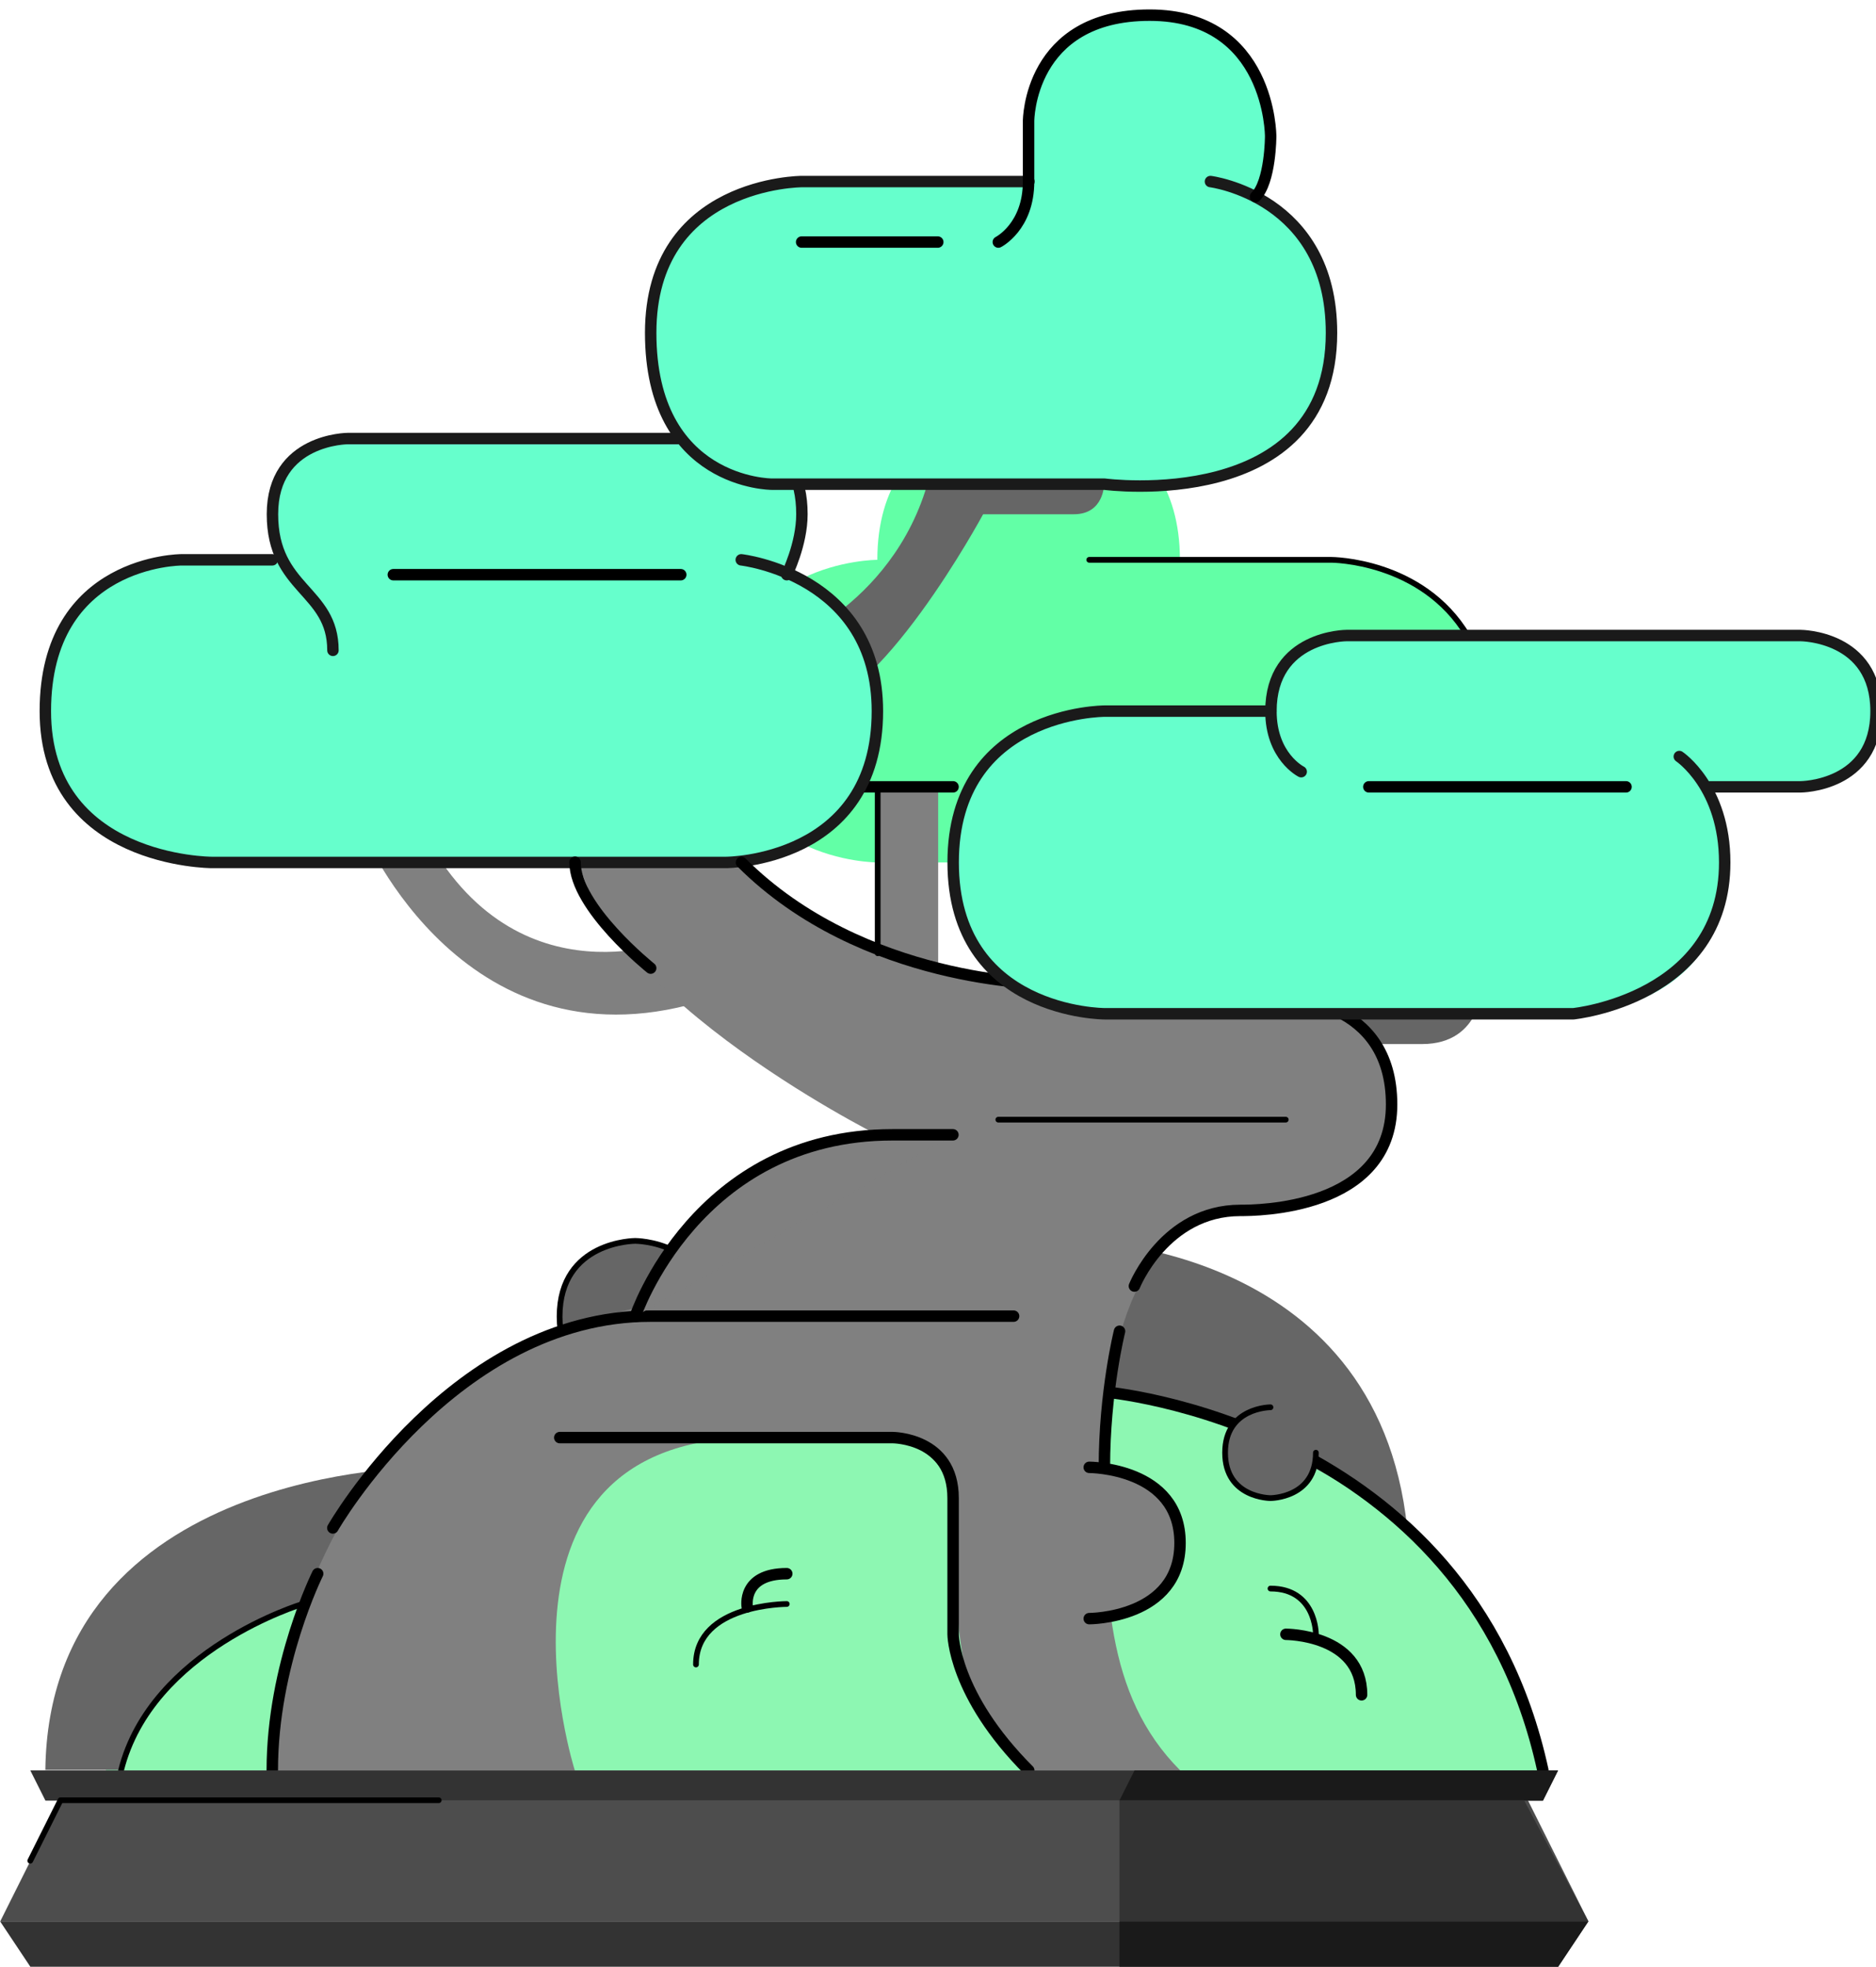 <svg fill="currentColor" version="1.1" viewBox="0 0 32.81 34.4" xmlns="http://www.w3.org/2000/svg">
 <path d="m25.93 17.2s0 1.058-1.058 1.058h-5.556v-1.058z" style="fill:#666"/>
 <path d="m17.99 7.144s-2.646 3e-6 -2.646 2.646c0 0-2.646 3e-6 -2.646 2.646 0 2.646 2.646 2.646 2.646 2.646h7.938s2.646-3e-6 2.646-2.646c0-2.646-2.646-2.646-2.646-2.646h-2.646c0-2.646-2.646-2.646-2.646-2.646z" style="fill:#62ffa6"/>
 <path d="m1.852 30.96s0.265-6.615 16.14-6.615c7.938 0 8.996 6.615 8.996 6.615z" style="fill:#8df7b2"/>
 <path d="m7.408 25.66s-6.55-0.007-6.615 5.292h1.323s0.794-3.175 5.292-3.175z" style="fill:#666"/>
 <path d="m11.11 21.7s-1.323 0-1.323 1.323 1.323 1.323 1.323 1.323 1.323 0 1.323-1.323-1.323-1.323-1.323-1.323z" style="fill:#666;stroke-linejoin:round;stroke-width:.1;stroke:#000"/>
 <path d="m18.79 24.34s2.646 0 5.821 2.381c-0.529-5.027-5.821-5.027-5.821-5.027z" style="fill:#666"/>
 <path d="m19.31 24.34s6.35 0.529 7.673 6.615" style="fill:none;stroke-linecap:round;stroke-linejoin:round;stroke-width:.2;stroke:#000"/>
 <path d="m4.762 30.96s-0.06-8.407 9.26-8.407h3.969v2.586l-4.763 2e-6c-5.027 3e-6 -3.175 5.821-3.175 5.821z" style="fill:#808080"/>
 <path d="m6.35 14.55s1.793 4.32 6.085 2.91c-0.123-0.363-0.529-1.058-0.529-1.058s-2.868 1.238-4.498-1.852z" style="fill:#808080"/>
 <path d="m15.35 25.14s1.323-2e-6 1.323 1.323c0 3.969 0.794 3.969 1.323 4.498h2.646c-1.323-1.323-1.323-3.175-1.323-5.292s0.529-4.498 2.646-4.498c0 0 2.381 2e-6 2.381-1.852 0-2.117-2.381-2.117-2.381-2.117l-3.969-1e-6c-1.323 0-5.292-1.323-5.292-2.646h-2.646c1e-6 2.646 5.292 5.292 5.292 5.292s-3.969 0-3.969 3.969z" style="fill:#808080"/>
 <path d="m14.02 11.11s2.381-1.058 2.381-3.969c0.529 1e-6 2.91-3e-7 2.91-3e-7v1.323s0 0.529-0.529 0.529h-1.588s-1.852 3.44-3.175 3.44z" style="fill:#666"/>
 <path d="m6.085 7.673s-1.323 2e-6 -1.323 1.323c0 0.317 0.076 0.573 0.191 0.794h-1.514s-2.646 3e-6 -2.646 2.646c0 2.646 2.646 2.646 2.646 2.646h9.26s2.646-3e-6 2.646-2.646c0-1.58-0.944-2.216-1.704-2.473 0.215-0.195 0.381-0.498 0.381-0.967 0-1.323-1.323-1.323-1.323-1.323z" style="fill:#6fc"/>
 <path d="m13.76 10.05s0.265-0.529 0.265-1.058c-2e-6 -1.323-1.058-1.323-1.058-1.323l-6.879-1e-7s-1.323 0-1.323 1.323 1.058 1.323 1.058 2.381" style="fill:none;stroke-linecap:round;stroke-linejoin:round;stroke-width:.2;stroke:#1a1a1a"/>
 <path d="m15.35 13.76h1.058v3.704h-1.058z" style="fill:#808080"/>
 <path d="m17.46 19.58h5.027" style="fill:none;stroke-linecap:round;stroke-linejoin:round;stroke-width:.1;stroke:#000"/>
 <path d="m6.879 10.05h5.027" style="fill:none;stroke-linecap:round;stroke-linejoin:round;stroke-width:.2;stroke:#000"/>
 <path d="m15.08 13.76h1.588" style="fill:none;stroke-linecap:round;stroke-linejoin:round;stroke-width:.2;stroke:#000"/>
 <path d="m5.821 26.72s2.117-3.704 5.556-3.704l6.35-1e-6" style="fill:none;stroke-linecap:round;stroke-linejoin:round;stroke-width:.2;stroke:#000"/>
 <path d="m11.11 23.02s1.058-3.175 4.498-3.175h1.058" style="fill:#808080;stroke-linecap:round;stroke-linejoin:round;stroke-width:.2;stroke:#000"/>
 <path d="m9.79 25.14h5.821s1.058 0 1.058 1.058v2.381s0 1.058 1.323 2.381" style="fill:none;stroke-linecap:round;stroke-linejoin:round;stroke-width:.2;stroke:#000"/>
 <path d="m19.05 25.66s1.588 0 1.588 1.323-1.588 1.323-1.588 1.323" style="fill:#808080;stroke-linecap:round;stroke-linejoin:round;stroke-width:.2;stroke:#000"/>
 <path d="m19.84 22.49s0.529-1.323 1.852-1.323c0.265 0 2.646 0 2.646-1.852s-1.852-1.852-1.852-1.852" style="fill:none;stroke-linecap:round;stroke-linejoin:round;stroke-width:.2;stroke:#000"/>
 <path d="m22.22 27.78c0.794 0 0.794 0.794 0.794 0.794" style="fill:none;stroke-linecap:round;stroke-linejoin:round;stroke-width:.1;stroke:#000"/>
 <path d="m22.49 28.58s1.323 0 1.323 1.058" style="fill:none;stroke-linecap:round;stroke-linejoin:round;stroke-width:.2;stroke:#000"/>
 <path d="m13.76 27.52c-0.794 0-0.691 0.58-0.691 0.58" style="fill:none;stroke-linecap:round;stroke-linejoin:round;stroke-width:.2;stroke:#000"/>
 <path d="m13.76 28.05s-1.588 0-1.588 1.058" style="fill:none;stroke-linecap:round;stroke-linejoin:round;stroke-width:.1;stroke:#000"/>
 <path d="m20.11 0.265s-2.117-4e-8 -2.117 1.852v1.058h-3.969s-2.646 3e-6 -2.646 2.646c-1e-6 2.91 2.646 2.646 2.646 2.646h6.615s2.646-4e-6 2.646-2.646c0-1.452-0.604-2.086-1.323-2.381 0.195-0.281 0.265-0.549 0.265-1.058 0-2.117-2.117-2.117-2.117-2.117z" style="fill:#6fc"/>
 <path d="m21.17 3.175s2.117 0.265 2.117 2.646c0 3.175-3.969 2.646-3.969 2.646h-5.821s-2.117 0-2.117-2.646 2.646-2.646 2.646-2.646h3.969" style="fill:none;stroke-linecap:round;stroke-linejoin:round;stroke-width:.2;stroke:#1a1a1a"/>
 <path d="m17.46 4.233s0.529-0.265 0.529-1.058l-1e-6 -1.058s0-1.852 2.117-1.852 2.117 2.117 2.117 2.117 0 0.794-0.265 1.058" style="fill:none;stroke-linecap:round;stroke-linejoin:round;stroke-width:.2;stroke:#000"/>
 <path d="m14.02 4.233h2.381" style="fill:none;stroke-linecap:round;stroke-linejoin:round;stroke-width:.2;stroke:#000"/>
 <path d="m4.762 9.79-1.588-1e-7s-2.381 0-2.381 2.646 2.91 2.646 2.91 2.646h8.996s2.646 0 2.646-2.646c0-2.381-2.381-2.646-2.381-2.646" style="fill:none;stroke-linecap:round;stroke-linejoin:round;stroke-width:.2;stroke:#1a1a1a"/>
 <path d="m19.58 23.28s-0.265 1.058-0.265 2.381" style="fill:none;stroke-linecap:round;stroke-linejoin:round;stroke-width:.2;stroke:#000"/>
 <path d="m19.05 9.79h4.233s1.588 0 2.381 1.323" style="fill:none;stroke-linecap:round;stroke-linejoin:round;stroke-width:.1;stroke:#000"/>
 <path d="m15.35 13.76v2.91" style="fill:none;stroke-linecap:round;stroke-linejoin:round;stroke-width:.1;stroke:#000"/>
 <path d="m18.26 17.2s-3.175 0-5.292-2.117" style="fill:none;stroke-linecap:round;stroke-linejoin:round;stroke-width:.2;stroke:#000"/>
 <path d="m23.58 11.11s-1.323 1e-6 -1.323 1.323l-2.938 1e-6s-2.646 2e-6 -2.646 2.646c0 2.646 2.646 2.646 2.646 2.646l8.229-1e-6s2.646-4e-6 2.646-2.646c0-0.546-0.113-0.979-0.292-1.323h1.587s1.323-2e-6 1.323-1.323c0-1.323-1.323-1.323-1.323-1.323z" style="fill:#6fc"/>
 <path d="m23.94 13.76h4.498" style="fill:none;stroke-linecap:round;stroke-linejoin:round;stroke-width:.2;stroke:#000"/>
 <path d="m29.37 13.23s0.794 0.529 0.794 1.852c0 2.381-2.646 2.646-2.646 2.646h-8.202s-2.646 0-2.646-2.646 2.646-2.646 2.646-2.646h2.91" style="fill:none;stroke-linecap:round;stroke-linejoin:round;stroke-width:.2;stroke:#1a1a1a"/>
 <path d="m29.9 13.76h1.588s1.323 0 1.323-1.323-1.323-1.323-1.323-1.323l-7.937-1e-6s-1.323 0-1.323 1.323c0 0.794 0.529 1.058 0.529 1.058" style="fill:none;stroke-linecap:round;stroke-linejoin:round;stroke-width:.2;stroke:#1a1a1a"/>
 <path d="m11.38 16.93s-1.323-1.058-1.323-1.852" style="fill:none;stroke-linecap:round;stroke-linejoin:round;stroke-width:.2;stroke:#000"/>
 <path d="m5.556 27.52s-0.794 1.588-0.794 3.44" style="fill:none;stroke-linecap:round;stroke-linejoin:round;stroke-width:.2;stroke:#000"/>
 <path d="m5.292 28.05s-2.646 0.794-3.175 2.91" style="fill:none;stroke-linecap:round;stroke-linejoin:round;stroke-width:.1;stroke:#000"/>
 <path d="m22.22 24.61s-0.794 0-0.794 0.794 0.794 0.794 0.794 0.794 0.794 0 0.794-0.794" style="fill:#666;stroke-linecap:round;stroke-linejoin:round;stroke-width:.1;stroke:#000"/>
 <path d="m27.25 30.96-0.265 0.529h-26.19l-0.265-0.529z" style="fill:#333"/>
 <path d="m27.78 33.6-0.529 0.794h-26.72l-0.529-0.794z" style="fill:#333"/>
 <path d="m27.78 33.6-1.058-2.117h-25.66l-1.058 2.117z" style="fill:#4d4d4d"/>
 <path d="m27.25 30.96-0.265 0.529h-7.408l0.265-0.529z" style="fill:#1a1a1a"/>
 <path d="m27.78 33.6-0.529 0.794h-7.673l-1e-6 -0.794z" style="fill:#1a1a1a"/>
 <path d="m27.78 33.6-1.124-2.117h-7.078v2.117z" style="fill:#333"/>
 <path d="m0.529 32.54 0.529-1.058h6.615" style="fill:none;stroke-linecap:round;stroke-linejoin:round;stroke-width:.1;stroke:#000"/>
</svg>
